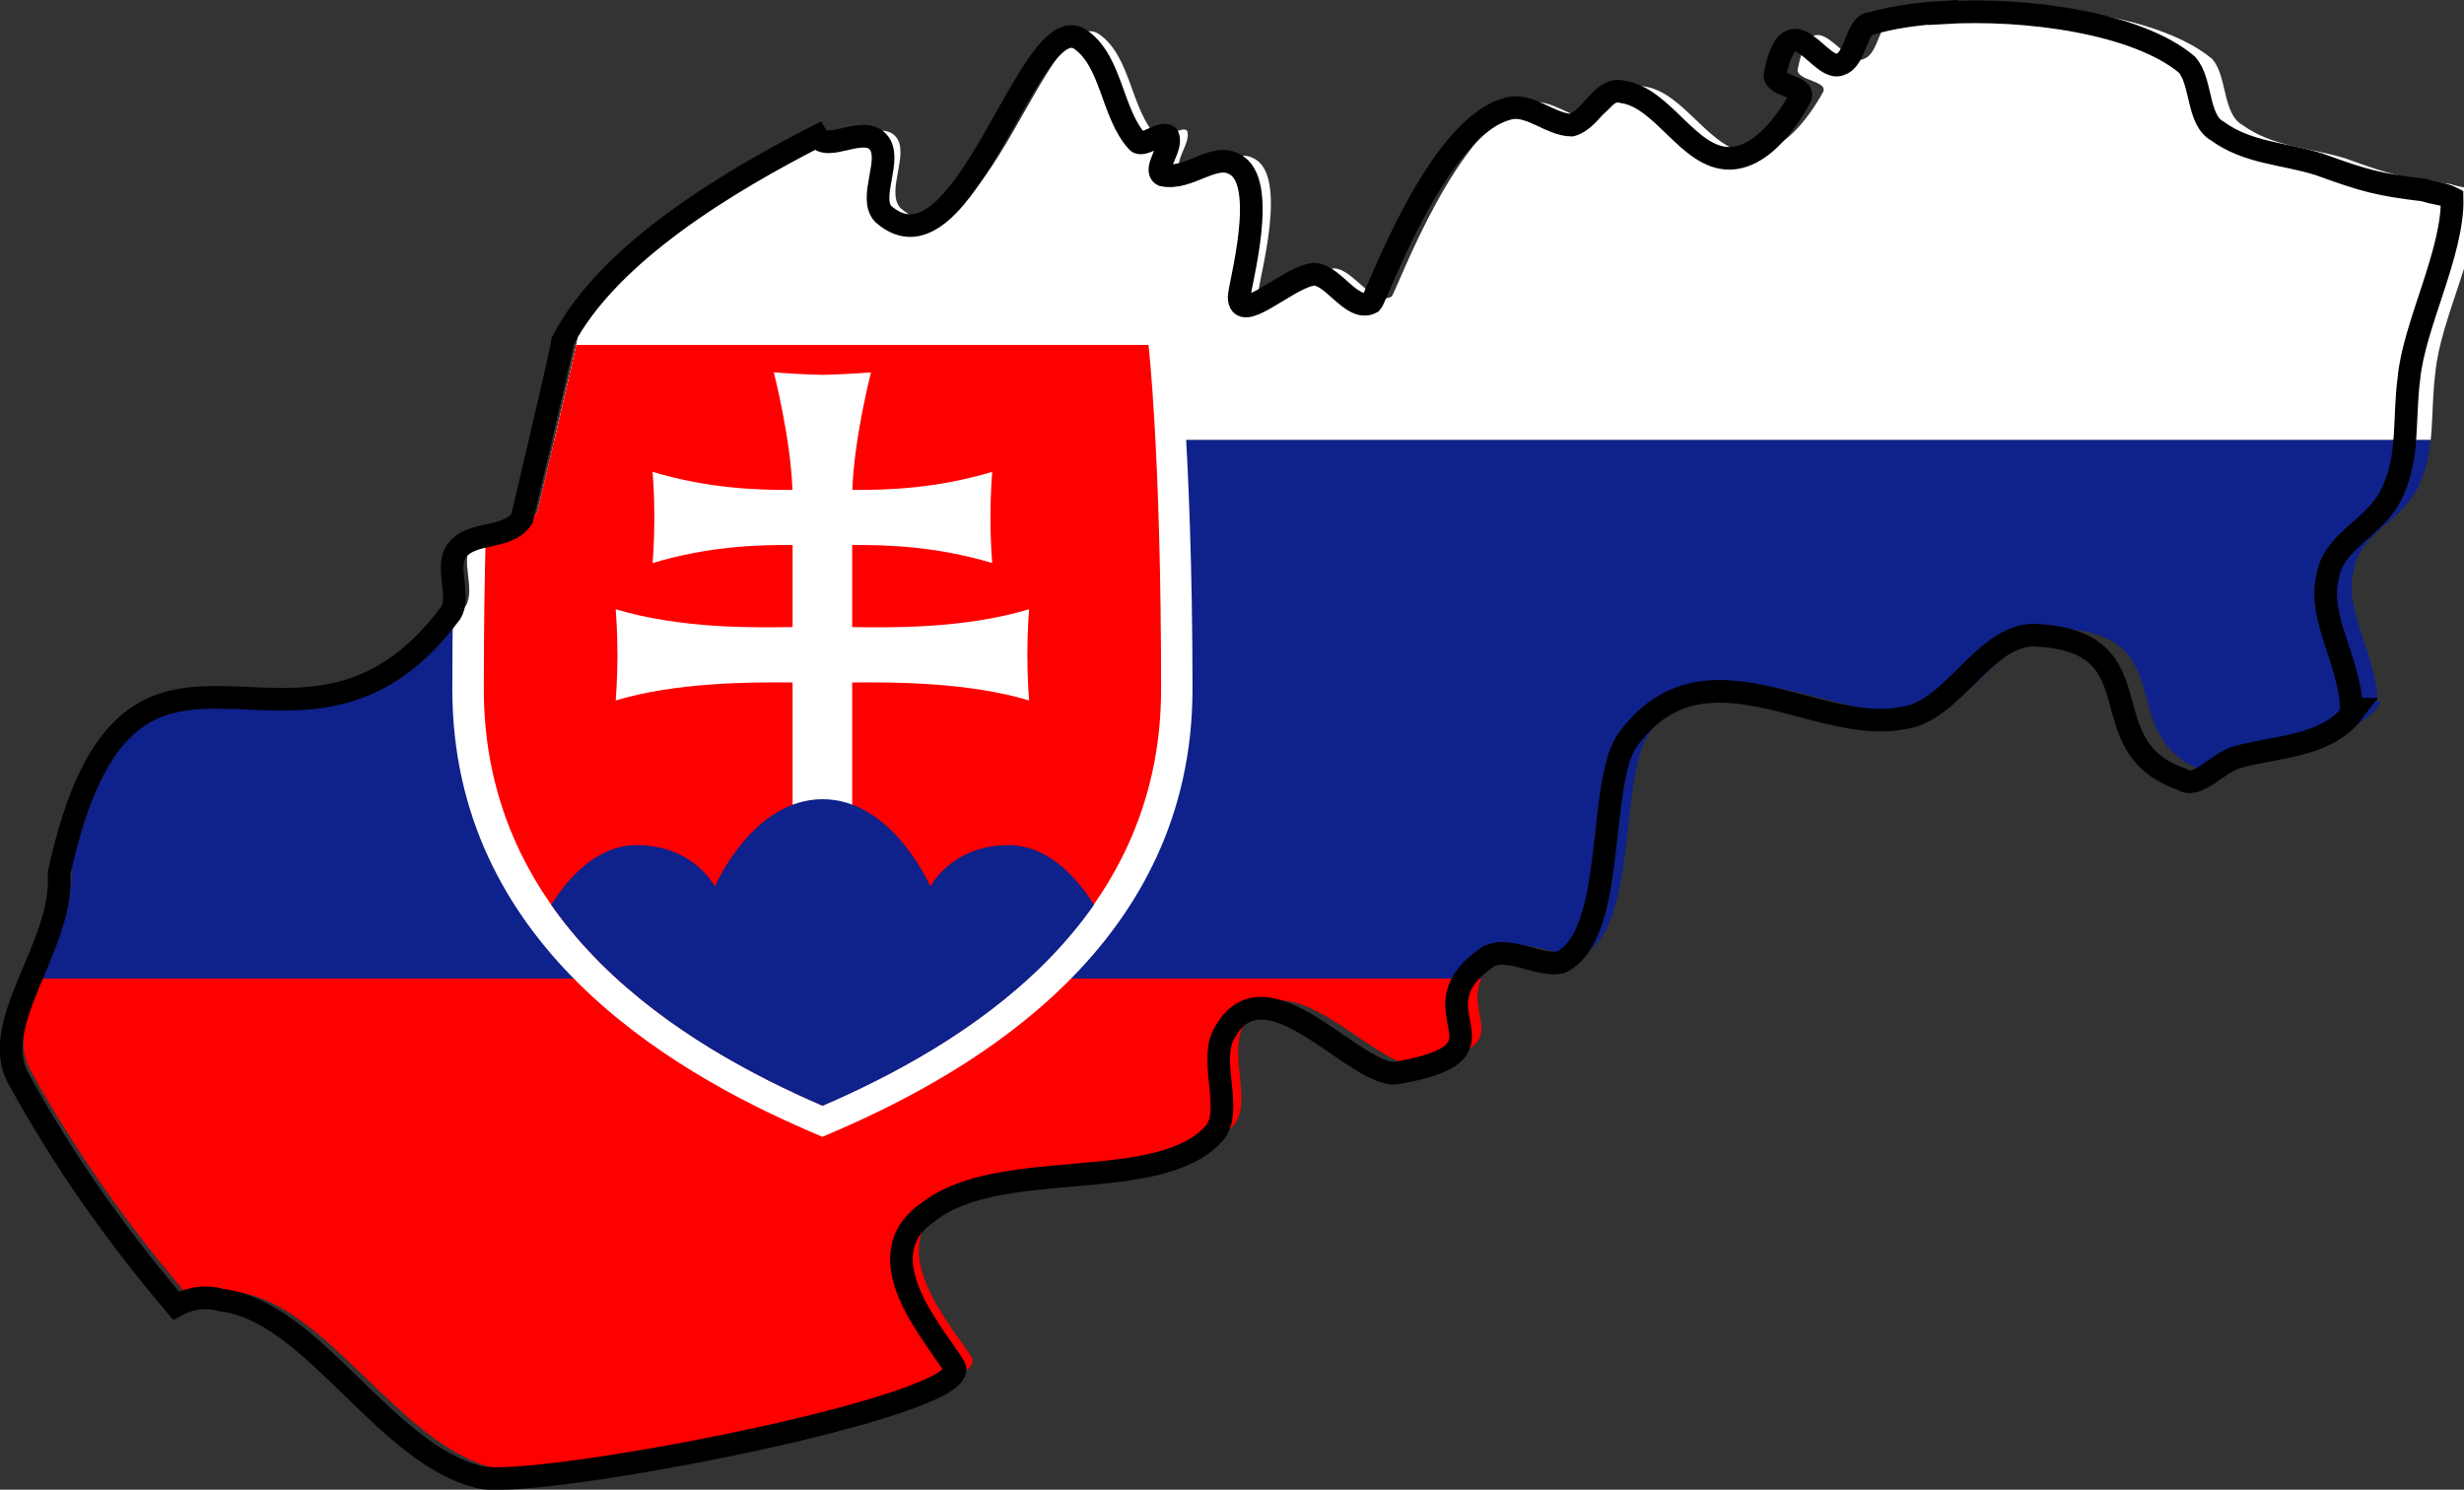 <?xml version="1.0" encoding="UTF-8" standalone="no"?>
<!-- Created with Inkscape (http://www.inkscape.org/) -->

<svg
   width="20.125mm"
   height="12.169mm"
   viewBox="0 0 20.125 12.169"
   version="1.1"
   id="svg4364"
   xmlns="http://www.w3.org/2000/svg"
   xmlns:svg="http://www.w3.org/2000/svg">
  <rect x="0" y="0" width="20.125" height="12.169" fill="#333333" stroke="none"/>
  <defs
     id="defs4361">
    <clipPath
       clipPathUnits="userSpaceOnUse"
       id="clipPath2320">
      <path
         style="fill:#c0c0c0;stroke:#000000;stroke-width:3.992;stroke-miterlimit:4;stroke-dasharray:none;stroke-opacity:1"
         id="path2322"
         d="m 339.835,19.673 c -4.693,0.321 -8.74,1.026 -11.94,2.053 -2.56,0 -2.557,6.5 -5.117,7.528 -3.413,2.054 -8.527,-12.325 -11.087,2.053 0,2.054 5.117,2.052 4.264,4.106 -2.56,5.135 -6.82,11.291 -11.94,11.291 -6.826,0 -11.083,-11.291 -17.91,-12.318 -3.413,-1.027 -5.115,5.132 -8.528,6.159 -3.413,0 -7.105,-4.106 -10.518,-3.079 -11.946,3.081 -22.174,34.9 -23.027,35.927 -3.413,2.054 -6.821,-6.159 -10.234,-5.132 -4.267,1.027 -11.94,9.241 -11.94,4.106 0,-2.054 5.12,-21.554 -0.853,-24.635 -3.413,-2.054 -7.673,3.08 -11.94,2.053 -1.707,-1.027 1.706,-5.131 0.853,-7.185 -0.853,-1.027 -4.264,2.053 -5.117,1.026 -4.266,-5.135 -4.261,-14.711 -9.381,-18.819 -8.533,-7.189 -19.608,45.514 -33.261,32.163 -2.56,-3.081 1.707,-10.263 -0.853,-13.344 -2.56,-3.081 -8.528,2.055 -10.234,-1.026 -14.506,8.216 -34.963,21.547 -42.642,37.98 0,1.027 -6.823,32.847 -6.823,32.847 -2.56,4.108 -8.527,2.051 -11.087,6.159 -1.707,3.081 0.853,8.21 -0.853,11.291 -25.599,38 -53.723,-12.35 -65.669,48.244 0.853,13.351 -11.942,27.709 -6.823,37.98 7.68,15.405 16.198,28.734 26.438,42.085 1.707,-1.027 4.262,-2.053 7.676,-1.026 15.359,2.054 27.282,28.739 43.495,32.847 10.24,2.054 82.728,-13.34 79.315,-20.53 -3.413,-6.162 -15.357,-20.525 -4.264,-28.741 11.946,-10.27 38.373,-3.073 47.759,-14.371 3.413,-4.108 -0.854,-13.341 1.706,-18.476 6.826,-14.378 22.17,8.212 28.997,7.185 21.333,-4.108 1.698,-11.286 15.351,-21.556 3.413,-2.054 8.811,2.053 12.224,1.026 9.386,-5.135 5.967,-32.843 11.087,-41.059 12.8,-19.513 31.548,-1.025 46.054,-4.106 8.533,-1.027 13.641,-15.397 22.174,-15.397 21.333,1.027 8.52,20.526 24.732,26.688 2.56,2.054 5.968,-3.079 9.381,-4.106 6.826,-2.054 14.39,-1.862 19.047,-7.87 0.118,-0.17 0.416,-0.805 0.569,-1.026 -0.224,-0.002 -0.335,-0.002 -0.569,0 0,-8.216 -5.686,-17.104 -3.98,-24.293 0.853,-7.189 8.527,-9.234 11.087,-16.424 2.56,-6.162 1.705,-13.34 2.559,-20.53 0.818,-9.842 7.477,-23.369 7.249,-33.446 -1.409,-0.822 -3.006,-0.794 -4.691,-1.454 -7.68,-1.027 -9.946,-1.709 -17.626,-4.79 -5.973,-2.054 -11.937,-2.051 -17.057,-6.159 -3.413,-2.054 -2.557,-9.237 -5.117,-12.318 -8.32,-7.703 -26.857,-10.543 -40.937,-9.58 z" />
    </clipPath>
    <clipPath
       id="a">
      <path
         d="m 171.82,258.25 c -26.762,-12.893 -65.044,-38.479 -65.044,-89.094 0,-50.614 2.42,-73.633 2.42,-73.633 h 62.625 62.627 c 0,0 2.422,23.019 2.422,73.633 -0.001,50.616 -38.286,76.201 -65.05,89.094 z"
         id="path2217" />
    </clipPath>
  </defs>
  <g
     id="layer1"
     transform="translate(-37.76,-79.492)">
    <g
       id="slovak-flag"
       transform="matrix(0.049,0,0,0.044,37.169,78.685)"
       clip-path="url(#clipPath2320)">
      <rect
         y="100"
         width="450"
         height="100"
         fill="#0f218b"
         id="rect2222"
         x="0" />
      <rect
         y="-2.7734001e-07"
         width="450"
         height="100"
         fill="#ffffff"
         id="rect2224"
         x="0" />
      <rect
         y="200"
         width="450"
         height="100"
         fill="#ff0000"
         id="rect2226"
         x="0" />
      <path
         d="m 87.457,146.27 c 0,-44.301 2.625,-69.139 2.625,-69.139 h 59.063 59.064 c 0,0 2.626,24.839 2.626,69.139 0,47.158 -35.827,70.676 -59.416,82.037 l -2.275,1.096 -2.273,-1.096 c -23.586,-11.361 -59.414,-34.879 -59.414,-82.037 z"
         fill="#ffffff"
         fill-rule="evenodd"
         id="path2228" />
      <path
         d="m 149.15,223.59 c -23.224,-11.189 -56.446,-33.393 -56.446,-77.317 0,-43.924 2.1,-63.9 2.1,-63.9 h 54.347 54.349 c 0,0 2.102,19.976 2.102,63.9 -8.7e-4,43.925 -33.225,66.128 -56.451,77.317 z"
         fill="#ff0000"
         id="path2230" />
      <path
         d="m 154.11,134.76 c 6.288,0.102 18.559,0.348 29.484,-3.308 0,0 -0.289,3.909 -0.289,8.464 0,4.555 0.289,8.465 0.289,8.465 -10.022,-3.353 -22.397,-3.424 -29.484,-3.333 v 24.261 h -9.933 v -24.261 c -7.087,-0.09 -19.462,-0.02 -29.484,3.333 0,0 0.289,-3.909 0.289,-8.465 0,-4.554 -0.289,-8.464 -0.289,-8.464 10.925,3.656 23.195,3.41 29.484,3.308 v -15.236 c -5.732,-0.051 -13.992,0.223 -23.33,3.348 0,0 0.289,-3.909 0.289,-8.465 0,-4.554 -0.289,-8.464 -0.289,-8.464 9.325,3.12 17.574,3.398 23.304,3.348 -0.294,-9.648 -3.105,-21.808 -3.105,-21.808 0,0 5.785,0.452 8.097,0.452 2.315,0 8.098,-0.452 8.098,-0.452 0,0 -2.81,12.161 -3.105,21.808 5.731,0.05 13.98,-0.228 23.305,-3.348 0,0 -0.289,3.909 -0.289,8.464 0,4.555 0.289,8.465 0.289,8.465 -9.339,-3.125 -17.599,-3.399 -23.331,-3.348 v 15.236 z"
         fill="#ffffff"
         id="path2232" />
      <g
         transform="matrix(0.868,0,0,0.868,0.037,-0.52)"
         clip-path="url(#a)"
         id="g2236">
        <path
           d="m 170.64,274.85 -55.454,-49.43 c 0,0 7.089,-22.927 20.927,-22.927 10.996,0 15.009,8.865 15.009,8.865 0,0 7.22,-18.689 20.696,-18.689 13.479,0 20.699,18.689 20.699,18.689 0,0 4.013,-8.865 15.01,-8.865 13.838,0 20.927,22.927 20.927,22.927 z"
           fill="#0f218b"
           fill-rule="evenodd"
           id="path2234" />
      </g>
    </g>
    <path
       style="fill:none;stroke:#000000;stroke-width:0.185;stroke-miterlimit:4;stroke-dasharray:none;stroke-opacity:1"
       id="sk-copy"
       d="m 53.628,79.592 c -0.229,0.014 -0.426,0.045 -0.582,0.091 -0.125,0 -0.125,0.287 -0.249,0.332 -0.166,0.091 -0.415,-0.544 -0.54,0.091 0,0.091 0.249,0.09 0.208,0.181 -0.125,0.226 -0.332,0.498 -0.582,0.498 -0.333,0 -0.54,-0.498 -0.872,-0.543 -0.166,-0.045 -0.249,0.226 -0.415,0.272 -0.166,0 -0.346,-0.181 -0.512,-0.136 -0.582,0.136 -1.08,1.539 -1.122,1.585 -0.166,0.091 -0.332,-0.272 -0.499,-0.226 -0.208,0.045 -0.582,0.408 -0.582,0.181 0,-0.091 0.249,-0.951 -0.042,-1.087 -0.166,-0.091 -0.374,0.136 -0.582,0.091 -0.083,-0.045 0.083,-0.226 0.042,-0.317 -0.042,-0.045 -0.208,0.091 -0.249,0.045 -0.208,-0.226 -0.208,-0.649 -0.457,-0.83 -0.416,-0.317 -0.955,2.007 -1.62,1.419 -0.125,-0.136 0.083,-0.453 -0.042,-0.589 -0.125,-0.136 -0.415,0.091 -0.499,-0.045 -0.707,0.362 -1.703,0.95 -2.077,1.675 0,0.045 -0.332,1.449 -0.332,1.449 -0.125,0.181 -0.415,0.09 -0.54,0.272 -0.083,0.136 0.042,0.362 -0.042,0.498 -1.247,1.676 -2.617,-0.545 -3.199,2.128 0.042,0.589 -0.582,1.222 -0.332,1.675 0.374,0.679 0.789,1.267 1.288,1.856 0.083,-0.045 0.208,-0.091 0.374,-0.045 0.748,0.091 1.329,1.268 2.119,1.449 0.499,0.091 4.03,-0.588 3.864,-0.905 -0.166,-0.272 -0.748,-0.905 -0.208,-1.268 0.582,-0.453 1.869,-0.136 2.326,-0.634 0.166,-0.181 -0.042,-0.588 0.083,-0.815 0.333,-0.634 1.08,0.362 1.412,0.317 1.039,-0.181 0.083,-0.498 0.748,-0.951 0.166,-0.091 0.429,0.091 0.595,0.045 0.457,-0.226 0.291,-1.449 0.54,-1.811 0.623,-0.861 1.537,-0.045 2.243,-0.181 0.416,-0.045 0.664,-0.679 1.08,-0.679 1.039,0.045 0.415,0.905 1.205,1.177 0.125,0.091 0.291,-0.136 0.457,-0.181 0.333,-0.091 0.701,-0.082 0.928,-0.347 0.006,-0.007 0.02,-0.035 0.028,-0.045 -0.011,-8.2e-5 -0.016,-1.06e-4 -0.028,0 0,-0.362 -0.277,-0.754 -0.194,-1.071 0.042,-0.317 0.415,-0.407 0.54,-0.724 0.125,-0.272 0.083,-0.588 0.125,-0.905 0.04,-0.434 0.364,-1.031 0.353,-1.475 -0.069,-0.036 -0.146,-0.035 -0.228,-0.064 -0.374,-0.045 -0.484,-0.075 -0.859,-0.211 -0.291,-0.091 -0.581,-0.09 -0.831,-0.272 -0.166,-0.091 -0.125,-0.407 -0.249,-0.543 -0.405,-0.34 -1.308,-0.465 -1.994,-0.423 z" />
  </g>
</svg>
